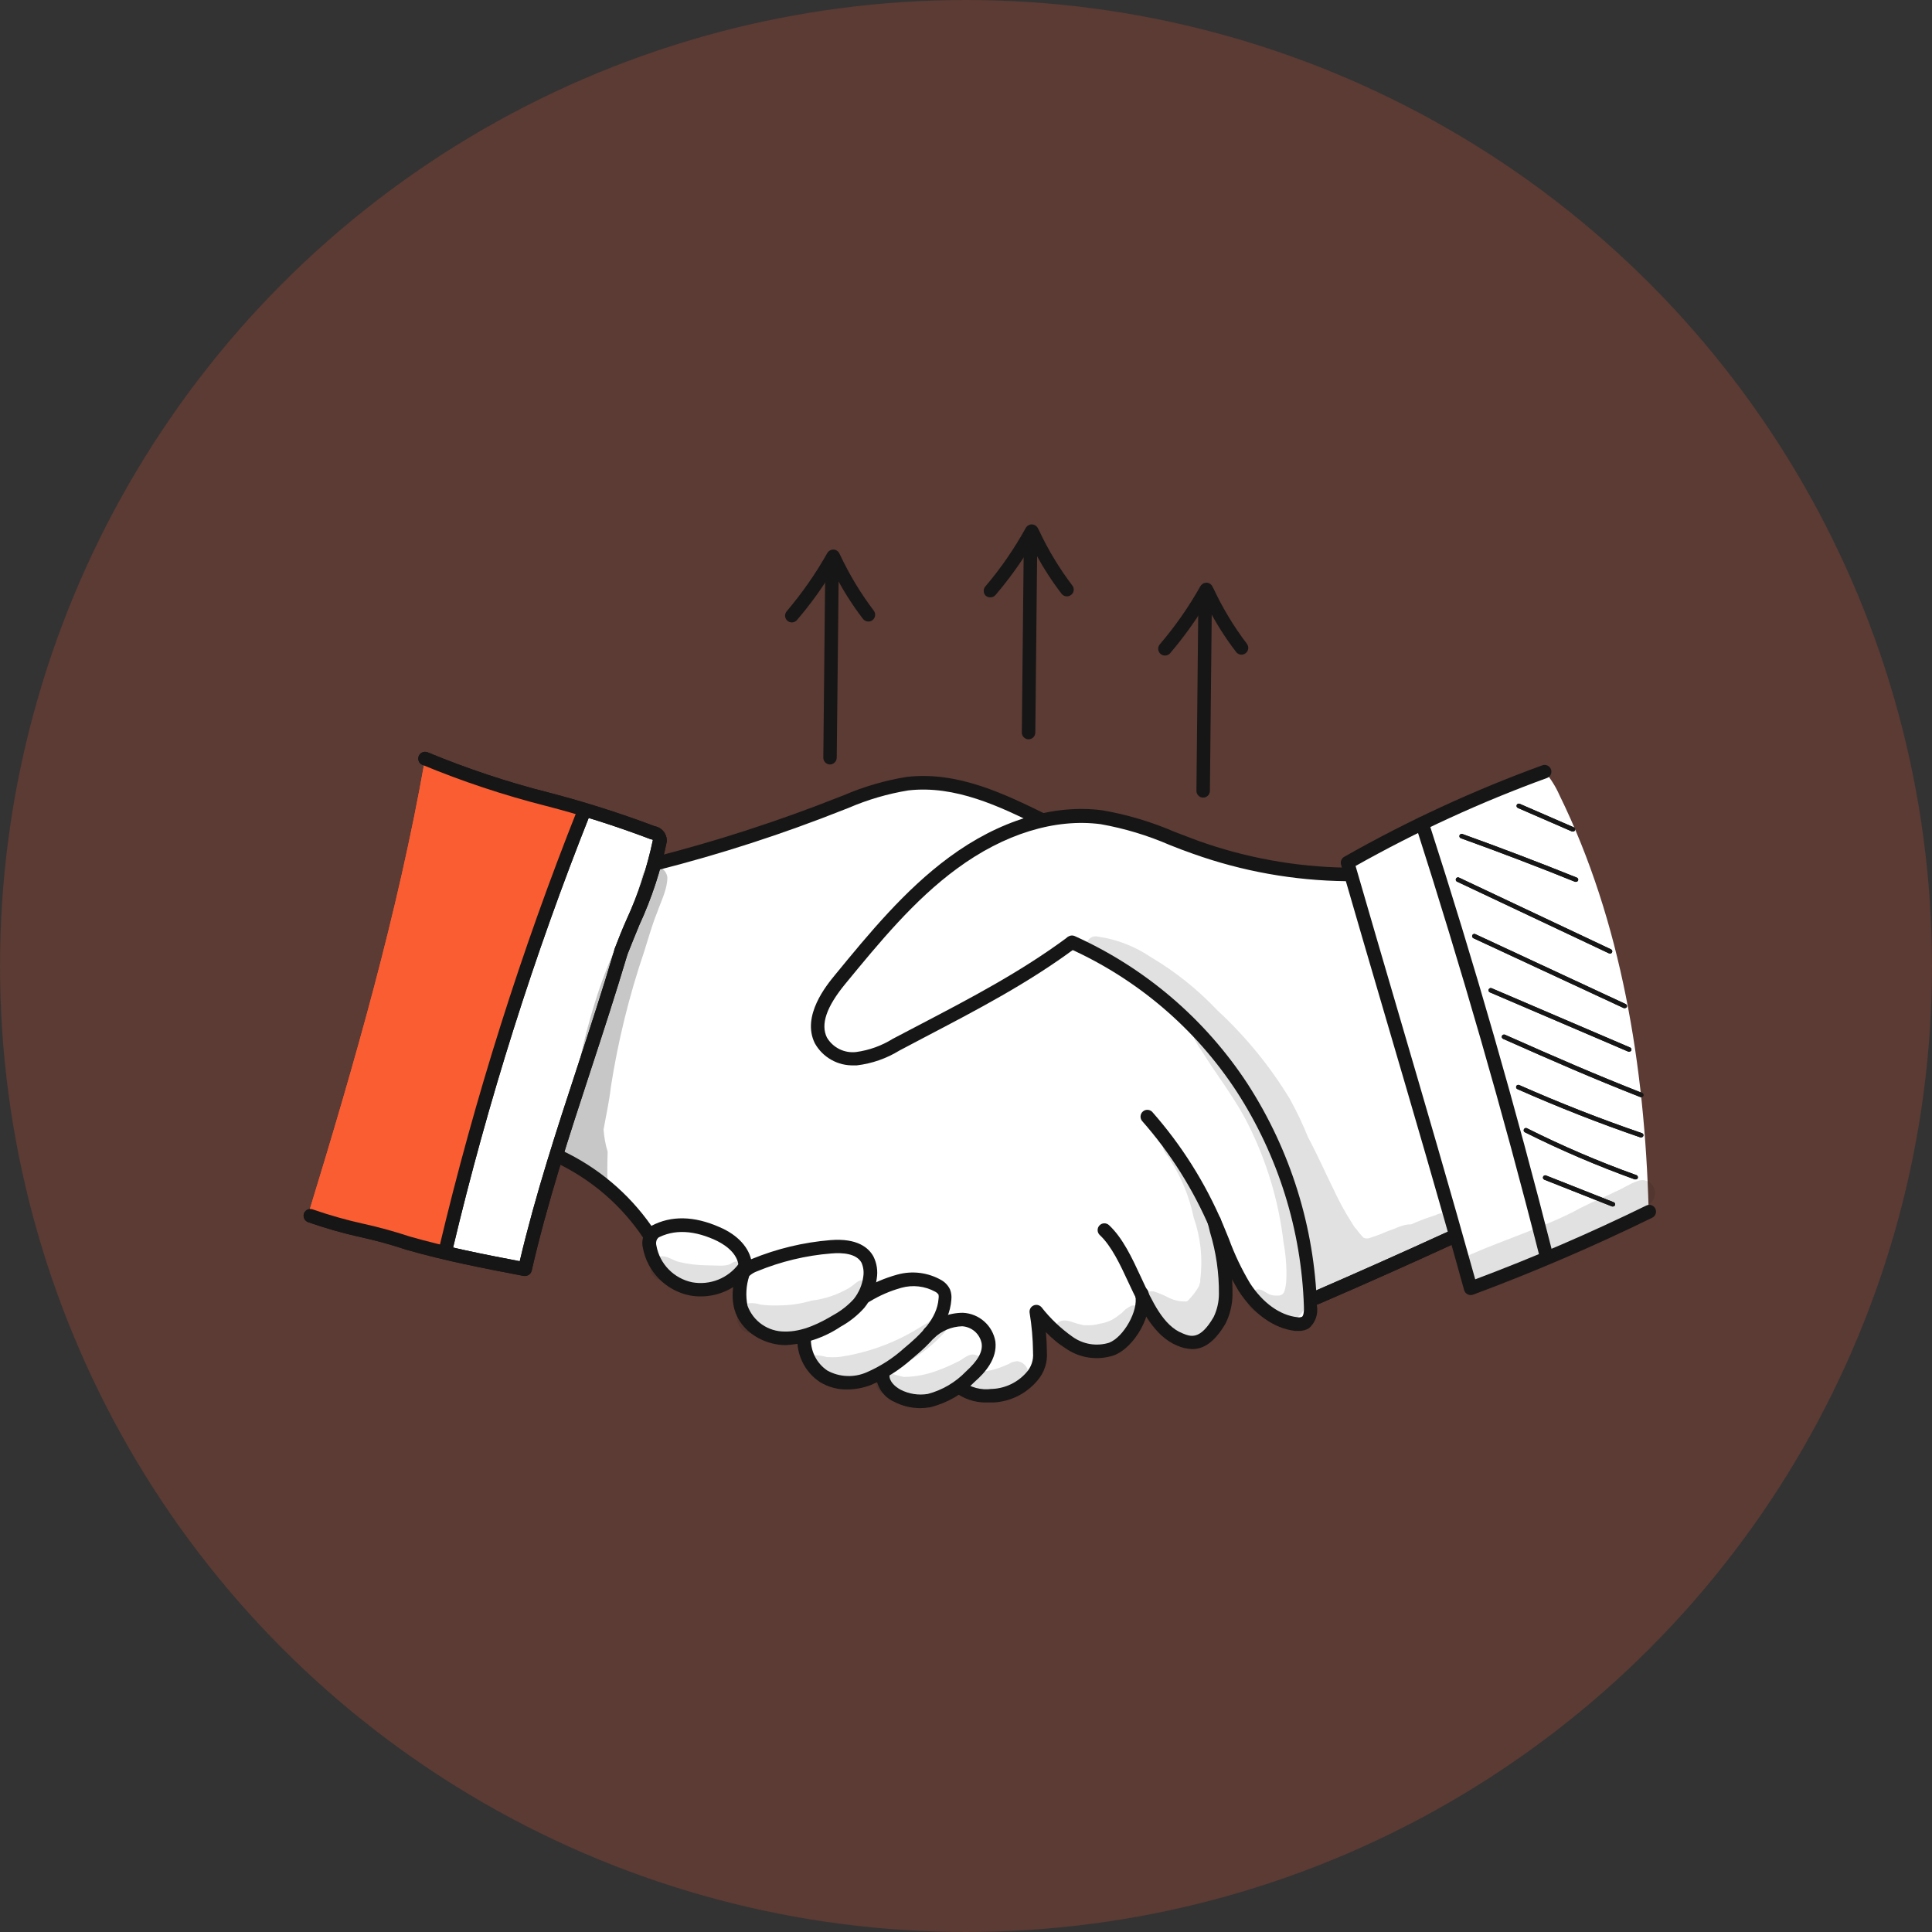 <svg width="70" height="70" viewBox="0 0 70 70" fill="none" xmlns="http://www.w3.org/2000/svg">
<rect x="0" y="0" width="70" height="70" fill="#333333" stroke="none"/>
<circle opacity="0.2" cx="35" cy="35" r="35" fill="#FA5D32"/>
<g clip-path="url(#clip0_18_13)">
<path d="M21.09 29.456C19.309 34.677 17.533 39.91 16.323 45.389C17.238 45.712 18.195 45.903 19.164 45.957C19.531 44.614 19.897 43.271 20.26 41.926C20.223 41.901 20.182 41.882 20.138 41.872C20.871 42.052 21.542 42.427 22.078 42.957C22.649 43.521 23.162 44.141 23.609 44.807C23.598 45.184 23.706 45.555 23.916 45.868C24.126 46.181 24.429 46.421 24.782 46.554C25.134 46.672 25.51 46.702 25.877 46.642C26.243 46.581 26.589 46.432 26.884 46.207C26.822 46.542 26.822 46.886 26.884 47.221C26.908 47.367 26.952 47.508 27.015 47.642C27.159 47.91 27.382 48.128 27.654 48.267C28.116 48.51 28.647 48.588 29.16 48.488C29.149 48.802 29.237 49.111 29.411 49.373C29.586 49.634 29.837 49.834 30.131 49.945C30.727 50.133 31.371 50.092 31.938 49.829C32.017 50.053 32.142 50.258 32.304 50.431C32.503 50.598 32.75 50.698 33.009 50.715C33.647 50.769 34.284 50.604 34.815 50.246C35.128 50.423 35.479 50.519 35.838 50.525C36.197 50.53 36.551 50.447 36.869 50.281C37.037 50.202 37.19 50.094 37.321 49.962C37.571 49.653 37.711 49.269 37.718 48.871C37.719 48.472 37.697 48.073 37.653 47.676C37.95 48.072 38.306 48.42 38.71 48.707C38.907 48.849 39.133 48.948 39.371 48.997C39.61 49.046 39.856 49.044 40.093 48.991C40.486 48.864 40.818 48.594 41.022 48.235C41.237 47.853 41.358 47.424 41.374 46.985C41.53 47.253 41.701 47.512 41.886 47.761C42.051 47.998 42.253 48.207 42.482 48.383C42.711 48.556 42.995 48.639 43.28 48.619C43.5 48.573 43.704 48.47 43.872 48.32C44.039 48.171 44.164 47.98 44.235 47.767C44.385 47.334 44.462 46.878 44.462 46.42C44.462 46.156 44.49 45.892 44.479 45.622C44.692 46.079 44.947 46.516 45.24 46.926C45.526 47.332 45.919 47.65 46.377 47.843C46.49 47.886 46.607 47.917 46.723 47.948C46.814 47.987 46.911 48.004 47.01 48.001C47.108 47.997 47.204 47.971 47.291 47.926C47.352 47.871 47.401 47.805 47.435 47.732C47.469 47.658 47.488 47.578 47.49 47.497C47.488 47.327 47.522 47.158 47.59 47.002C49.331 46.315 51.047 45.551 52.703 44.73C52.871 45.367 53.079 45.993 53.325 46.605C54.568 46.301 55.767 45.839 56.892 45.23C57.885 44.853 58.836 44.377 59.733 43.81C59.588 38.64 58.753 33.399 56.498 28.8C56.366 28.502 56.193 28.225 55.983 27.976C53.5 28.883 51.091 29.984 48.78 31.268C48.854 31.392 48.897 31.533 48.905 31.677C46.51 31.854 44.164 31.007 41.9 30.166C41.194 29.866 40.451 29.666 39.69 29.573C38.986 29.567 38.282 29.615 37.585 29.718C36.774 29.23 35.898 28.86 34.983 28.618C34.442 28.442 33.879 28.347 33.31 28.334C32.79 28.356 32.275 28.452 31.782 28.618C29.097 29.442 26.586 30.962 23.8 31.234L23.865 30.646C23.888 30.542 23.875 30.433 23.828 30.337C22.93 29.948 22.01 29.561 21.09 29.456Z" fill="white"/>
<path d="M58.438 43.713H58.409L55.952 42.742C55.933 42.733 55.917 42.717 55.909 42.698C55.901 42.678 55.901 42.656 55.909 42.636C55.916 42.617 55.931 42.601 55.951 42.592C55.97 42.583 55.992 42.581 56.012 42.588L58.469 43.56C58.479 43.563 58.488 43.569 58.496 43.577C58.504 43.584 58.51 43.593 58.514 43.603C58.518 43.612 58.52 43.623 58.52 43.634C58.521 43.644 58.519 43.655 58.514 43.665C58.508 43.68 58.497 43.692 58.484 43.701C58.47 43.709 58.454 43.714 58.438 43.713Z" fill="#161616"/>
<path d="M59.256 42.73C59.246 42.733 59.237 42.733 59.227 42.73C57.869 42.241 56.541 41.672 55.251 41.026C55.241 41.021 55.232 41.014 55.225 41.006C55.218 40.998 55.212 40.988 55.209 40.978C55.206 40.968 55.204 40.957 55.205 40.946C55.206 40.935 55.209 40.925 55.214 40.915C55.223 40.898 55.238 40.884 55.256 40.876C55.274 40.868 55.294 40.867 55.313 40.873C56.603 41.52 57.931 42.09 59.29 42.577C59.31 42.584 59.327 42.6 59.336 42.619C59.346 42.639 59.347 42.661 59.341 42.682C59.334 42.698 59.322 42.711 59.306 42.72C59.291 42.729 59.273 42.732 59.256 42.73Z" fill="#161616"/>
<path d="M59.463 41.211H59.438C57.932 40.696 56.432 40.105 54.978 39.461C54.968 39.456 54.959 39.45 54.952 39.443C54.945 39.435 54.939 39.426 54.935 39.416C54.931 39.406 54.929 39.395 54.93 39.385C54.93 39.374 54.932 39.364 54.937 39.354C54.941 39.344 54.947 39.336 54.955 39.328C54.962 39.321 54.971 39.315 54.981 39.312C54.991 39.308 55.002 39.306 55.012 39.306C55.023 39.306 55.033 39.309 55.043 39.313C56.495 39.955 57.992 40.543 59.492 41.057C59.502 41.06 59.511 41.066 59.519 41.072C59.527 41.079 59.534 41.088 59.538 41.098C59.543 41.107 59.545 41.118 59.545 41.128C59.546 41.139 59.544 41.15 59.54 41.159C59.534 41.175 59.523 41.188 59.509 41.197C59.496 41.206 59.48 41.211 59.463 41.211Z" fill="#161616"/>
<path d="M59.463 39.75H59.435C57.685 39.063 56.33 38.469 54.461 37.64C54.441 37.631 54.425 37.615 54.417 37.595C54.409 37.575 54.41 37.552 54.418 37.532C54.428 37.513 54.444 37.497 54.464 37.489C54.484 37.481 54.506 37.481 54.526 37.489C56.395 38.319 57.75 38.91 59.494 39.597C59.505 39.601 59.514 39.607 59.522 39.615C59.529 39.622 59.535 39.632 59.54 39.642C59.544 39.652 59.546 39.662 59.546 39.673C59.546 39.684 59.544 39.695 59.54 39.705C59.533 39.719 59.522 39.731 59.508 39.739C59.495 39.748 59.479 39.751 59.463 39.75Z" fill="#161616"/>
<path d="M59.029 38.103C59.018 38.106 59.008 38.106 58.997 38.103L53.981 35.955C53.961 35.947 53.945 35.93 53.937 35.91C53.929 35.89 53.93 35.867 53.938 35.847C53.947 35.828 53.963 35.812 53.983 35.804C54.004 35.796 54.026 35.796 54.046 35.805L59.06 37.952C59.07 37.956 59.079 37.962 59.087 37.97C59.095 37.978 59.101 37.987 59.105 37.997C59.109 38.007 59.111 38.018 59.111 38.029C59.111 38.039 59.109 38.05 59.105 38.06C59.097 38.074 59.086 38.085 59.073 38.092C59.059 38.1 59.044 38.103 59.029 38.103Z" fill="#161616"/>
<path d="M58.867 36.526H58.833L53.384 33.993C53.365 33.983 53.35 33.967 53.342 33.947C53.335 33.926 53.336 33.904 53.344 33.885C53.349 33.875 53.355 33.866 53.363 33.858C53.371 33.851 53.38 33.845 53.39 33.842C53.4 33.838 53.411 33.836 53.422 33.837C53.432 33.837 53.443 33.84 53.453 33.845L58.901 36.379C58.911 36.383 58.919 36.389 58.927 36.397C58.934 36.405 58.94 36.414 58.944 36.424C58.947 36.434 58.949 36.445 58.949 36.456C58.948 36.466 58.945 36.477 58.941 36.487C58.933 36.499 58.922 36.509 58.909 36.516C58.896 36.523 58.881 36.527 58.867 36.526Z" fill="#161616"/>
<path d="M58.335 34.544C58.324 34.546 58.313 34.546 58.301 34.544L52.805 31.95C52.793 31.947 52.783 31.941 52.774 31.934C52.765 31.926 52.757 31.916 52.752 31.905C52.747 31.895 52.745 31.883 52.745 31.871C52.745 31.859 52.747 31.847 52.752 31.836C52.757 31.826 52.765 31.816 52.774 31.808C52.783 31.8 52.793 31.795 52.805 31.792C52.816 31.788 52.828 31.788 52.84 31.79C52.852 31.791 52.863 31.796 52.873 31.802L58.37 34.396C58.386 34.404 58.399 34.417 58.407 34.434C58.415 34.451 58.417 34.469 58.414 34.487C58.41 34.505 58.4 34.522 58.386 34.533C58.371 34.545 58.354 34.552 58.335 34.552V34.544Z" fill="#161616"/>
<path d="M57.1 31.95H57.069C55.705 31.399 54.31 30.868 52.93 30.371C52.919 30.367 52.91 30.362 52.902 30.355C52.894 30.347 52.888 30.338 52.883 30.329C52.879 30.319 52.876 30.308 52.876 30.297C52.876 30.287 52.877 30.276 52.882 30.266C52.889 30.245 52.904 30.229 52.924 30.22C52.944 30.211 52.966 30.21 52.987 30.218C54.367 30.715 55.762 31.246 57.131 31.797C57.141 31.801 57.15 31.807 57.158 31.814C57.166 31.822 57.172 31.831 57.176 31.841C57.181 31.851 57.183 31.862 57.183 31.873C57.183 31.884 57.181 31.895 57.176 31.905C57.169 31.919 57.158 31.93 57.145 31.938C57.131 31.946 57.115 31.95 57.1 31.95Z" fill="#161616"/>
<path d="M56.992 30.127H56.958L54.995 29.274C54.975 29.265 54.959 29.249 54.952 29.228C54.944 29.208 54.945 29.185 54.954 29.165C54.963 29.145 54.979 29.13 55 29.122C55.02 29.114 55.043 29.115 55.063 29.124L57.023 29.976C57.043 29.985 57.059 30.001 57.067 30.021C57.075 30.041 57.074 30.064 57.066 30.084C57.059 30.097 57.048 30.108 57.035 30.116C57.022 30.123 57.007 30.127 56.992 30.127Z" fill="#161616"/>
<path d="M15.397 27.522C17.337 28.203 19.297 28.826 21.166 29.411C20.86 30.768 20.073 31.945 19.544 33.223C19.274 33.908 19.043 34.608 18.851 35.319C17.889 38.643 16.967 41.975 16.085 45.315C14.483 44.743 12.835 44.312 11.159 44.028C12.866 38.455 14.409 33.101 15.397 27.522Z" fill="#FA5D32"/>
<g opacity="0.13">
<path d="M52.018 44.026C51.715 44.12 51.419 44.232 51.129 44.361C51.063 44.358 50.997 44.364 50.933 44.378C50.786 44.41 50.645 44.46 50.51 44.525C50.356 44.579 50.211 44.63 50.064 44.699C50.004 44.721 49.825 44.792 49.757 44.809L49.706 44.829L49.572 44.869C49.546 44.872 49.519 44.872 49.493 44.869C49.463 44.865 49.433 44.857 49.405 44.846C49.342 44.784 49.285 44.716 49.228 44.648C49.172 44.579 49.228 44.648 49.266 44.696C49.218 44.628 49.167 44.562 49.112 44.5L49.069 44.449C49.021 44.375 48.976 44.298 48.927 44.221C48.734 43.914 48.559 43.597 48.402 43.27C48.061 42.58 47.749 41.872 47.388 41.193C47.198 40.722 46.98 40.263 46.734 39.819C46.015 38.632 45.132 37.553 44.113 36.612C43.403 35.858 42.591 35.208 41.701 34.68C41.127 34.291 40.472 34.036 39.786 33.936C39.74 33.924 39.691 33.922 39.644 33.929C39.596 33.937 39.551 33.955 39.511 33.982C39.471 34.008 39.437 34.043 39.411 34.083C39.385 34.124 39.368 34.169 39.36 34.217C39.353 34.265 39.356 34.313 39.369 34.36C39.382 34.406 39.404 34.449 39.434 34.486C39.465 34.524 39.503 34.554 39.546 34.576C39.589 34.597 39.636 34.61 39.684 34.612C40.21 34.681 40.712 34.876 41.147 35.18C41.12 35.247 41.112 35.321 41.126 35.392C41.141 35.463 41.175 35.529 41.227 35.581C41.709 36.021 42.266 36.359 42.769 36.773C42.746 36.757 43.028 37.006 43.081 37.058C43.136 37.109 43.198 37.177 43.255 37.239C43.231 37.262 43.212 37.29 43.199 37.321C43.186 37.352 43.18 37.385 43.181 37.418C43.275 37.662 43.401 37.893 43.556 38.103C44.107 38.986 44.76 39.807 45.229 40.748C45.902 42.09 46.335 43.539 46.507 45.031C46.615 45.574 46.675 46.562 46.507 46.846C46.494 46.864 46.478 46.88 46.462 46.895L46.428 46.914L46.362 46.94H46.331C46.287 46.943 46.242 46.943 46.198 46.94H46.147C45.959 46.889 46.061 46.94 45.78 46.775C45.346 46.517 44.971 47.19 45.397 47.463C46.468 48.272 47.217 47.985 47.43 46.895C47.515 46.232 47.489 45.56 47.354 44.906C47.388 45.005 47.419 45.105 47.45 45.19C47.51 45.582 47.564 45.951 47.612 46.281C47.604 46.29 47.596 46.299 47.59 46.309C47.538 46.404 47.523 46.515 47.549 46.62C47.575 46.725 47.639 46.817 47.729 46.877C47.767 46.94 47.825 46.988 47.893 47.014C47.961 47.041 48.036 47.045 48.106 47.025C48.157 47.01 48.204 46.983 48.242 46.946C48.28 46.908 48.309 46.863 48.325 46.812C49.509 46.35 50.649 45.786 51.734 45.125C51.875 45.016 52.027 44.924 52.188 44.849C52.309 44.807 52.416 44.731 52.495 44.63C52.549 44.59 52.596 44.541 52.634 44.486C52.836 44.06 52.345 43.838 52.018 44.026Z" fill="#161616"/>
</g>
<g opacity="0.13">
<path d="M59.506 42.756C59.445 42.758 59.385 42.771 59.33 42.795C59.046 42.881 58.813 43.063 58.546 43.168C58.071 43.406 57.887 43.452 57.253 43.773C56.165 44.383 54.342 44.98 53.367 45.417C52.725 45.622 52.984 46.619 53.637 46.451C54.663 46.105 55.626 45.599 56.617 45.159C57.137 44.906 58.128 44.534 58.952 44.108C59.335 43.895 59.804 43.648 59.861 43.523C59.915 43.454 59.949 43.372 59.959 43.285C59.969 43.198 59.955 43.11 59.918 43.031C59.881 42.951 59.824 42.883 59.751 42.835C59.678 42.786 59.593 42.759 59.506 42.756Z" fill="#161616"/>
</g>
<g opacity="0.13">
<path d="M23.288 31.697C22.874 33.274 22.152 34.439 21.601 36.177C21.278 37.193 21.023 38.229 20.84 39.279C20.723 39.745 20.632 40.216 20.539 40.699C20.431 41.112 20.394 41.541 20.428 41.966C20.45 42.058 20.492 42.145 20.55 42.22C20.608 42.295 20.681 42.358 20.765 42.403C20.848 42.447 20.94 42.474 21.035 42.481C21.13 42.489 21.225 42.475 21.314 42.443C21.539 42.69 21.777 42.923 22.016 43.156V43.122C21.999 42.659 22.002 42.193 22.016 41.73C21.936 41.468 21.887 41.197 21.868 40.924C21.959 40.41 22.075 39.901 22.132 39.381C22.392 37.717 22.795 36.079 23.337 34.484C23.49 34.007 23.621 33.518 23.808 33.064C23.95 32.649 24.18 32.226 24.18 31.783C24.166 31.68 24.118 31.585 24.043 31.513C23.968 31.441 23.871 31.396 23.768 31.387C23.665 31.377 23.561 31.402 23.474 31.459C23.387 31.515 23.322 31.599 23.288 31.697Z" fill="#161616"/>
</g>
<g opacity="0.13">
<path d="M23.757 44.486C23.747 44.535 23.719 44.58 23.679 44.612C23.639 44.643 23.589 44.66 23.538 44.659C23.577 44.684 23.62 44.7 23.665 44.707C23.71 44.714 23.756 44.711 23.8 44.699C23.872 44.675 23.934 44.629 23.977 44.566C24.02 44.503 24.04 44.428 24.035 44.352L23.757 44.486Z" fill="#161616"/>
</g>
<g opacity="0.13">
<path d="M20.428 41.955L20.402 41.767C20.402 41.831 20.411 41.894 20.428 41.955Z" fill="#161616"/>
</g>
<g opacity="0.13">
<path d="M26.51 45.767C26.333 45.892 26.098 45.852 25.637 45.846C25.29 45.844 24.944 45.803 24.606 45.724C24.382 45.67 24.172 45.491 23.939 45.52C23.841 45.535 23.751 45.584 23.684 45.657C23.617 45.731 23.577 45.825 23.57 45.924C23.564 46.023 23.592 46.122 23.649 46.203C23.706 46.285 23.789 46.344 23.885 46.372C24.189 46.501 24.504 46.604 24.825 46.681C25.091 46.769 25.375 46.789 25.652 46.741C25.995 46.655 26.323 46.516 26.623 46.329C26.748 46.247 26.907 46.179 26.964 46.02C26.969 45.965 26.958 45.91 26.933 45.861C26.907 45.812 26.867 45.772 26.819 45.745C26.771 45.718 26.716 45.706 26.661 45.71C26.606 45.714 26.553 45.733 26.51 45.767Z" fill="#161616"/>
</g>
<g opacity="0.13">
<path d="M31.168 46.392C31.015 46.446 30.983 46.531 30.745 46.676C30.335 46.913 29.882 47.065 29.413 47.122C29.015 47.24 28.603 47.3 28.188 47.298C27.98 47.305 27.771 47.296 27.563 47.27C27.431 47.225 27.291 47.207 27.151 47.218C26.603 47.275 26.552 48.127 27.083 48.272C28.436 48.684 29.552 48.272 30.509 47.661C30.806 47.488 31.082 47.281 31.333 47.045C31.469 46.886 31.503 46.914 31.532 46.699C31.532 46.653 31.523 46.608 31.504 46.566C31.485 46.525 31.458 46.488 31.423 46.459C31.388 46.429 31.347 46.408 31.303 46.397C31.259 46.385 31.213 46.383 31.168 46.392Z" fill="#161616"/>
</g>
<g opacity="0.13">
<path d="M36.849 49.318C36.565 49.36 36.636 49.397 36.486 49.445C36.303 49.531 36.113 49.597 35.918 49.644C35.799 49.67 35.68 49.69 35.56 49.704C35.589 49.663 35.61 49.617 35.621 49.568C35.632 49.52 35.632 49.469 35.622 49.42C35.613 49.327 35.57 49.24 35.502 49.177C35.433 49.114 35.343 49.078 35.25 49.076C35.029 49.076 34.861 49.283 34.656 49.36C34.365 49.508 34.062 49.632 33.75 49.732C33.422 49.833 33.082 49.886 32.739 49.889C32.547 49.845 32.357 49.791 32.171 49.727C32.527 49.569 32.867 49.379 33.188 49.158C33.557 48.917 33.895 48.631 34.193 48.306C34.231 48.272 34.26 48.229 34.279 48.181C34.297 48.133 34.305 48.082 34.3 48.031C34.296 47.98 34.28 47.931 34.254 47.887C34.227 47.843 34.191 47.806 34.148 47.778C34.089 47.743 34.02 47.729 33.953 47.738C33.885 47.748 33.823 47.78 33.776 47.829C33.796 47.829 33.847 47.772 33.816 47.792C33.665 47.892 33.512 47.991 33.358 48.076C32.502 48.616 31.547 48.979 30.549 49.144C30.371 49.174 30.189 49.183 30.009 49.17H29.958C29.826 49.132 29.689 49.109 29.552 49.102C29.481 49.115 29.416 49.152 29.369 49.206C29.321 49.26 29.292 49.328 29.287 49.401C29.282 49.472 29.301 49.544 29.342 49.604C29.382 49.664 29.441 49.709 29.509 49.732C29.791 49.848 30.085 49.927 30.387 49.968C30.708 49.989 31.03 49.973 31.347 49.92C31.518 49.905 31.686 49.873 31.85 49.823C31.81 49.868 31.78 49.922 31.762 49.98C31.744 50.038 31.739 50.099 31.747 50.159C31.755 50.219 31.775 50.276 31.807 50.328C31.839 50.379 31.882 50.423 31.932 50.457C32.327 50.654 32.764 50.753 33.205 50.745C33.646 50.737 34.079 50.623 34.466 50.411C34.615 50.348 34.76 50.274 34.898 50.19C34.894 50.321 34.942 50.448 35.031 50.543C35.121 50.639 35.244 50.696 35.375 50.701C35.889 50.633 36.443 50.601 36.878 50.275C37.005 50.17 37.176 50.082 37.233 49.914C37.254 49.849 37.261 49.781 37.253 49.713C37.244 49.646 37.221 49.581 37.184 49.524C37.147 49.467 37.098 49.418 37.04 49.383C36.982 49.347 36.917 49.325 36.849 49.318Z" fill="#161616"/>
</g>
<g opacity="0.13">
<path d="M40.991 47.309C40.673 47.477 40.749 47.511 40.545 47.644C40.346 47.815 40.103 47.925 39.843 47.96C39.696 48.003 39.542 48.023 39.389 48.017H39.278C39.236 48.01 39.194 48 39.153 47.988C38.889 47.946 38.613 47.741 38.355 47.903C38.283 47.954 38.227 48.024 38.192 48.105C38.157 48.185 38.144 48.274 38.155 48.361C38.166 48.448 38.201 48.531 38.255 48.6C38.309 48.67 38.381 48.723 38.463 48.755C38.803 48.88 39.163 48.944 39.525 48.943C39.964 48.904 40.385 48.749 40.744 48.494C40.916 48.362 41.082 48.222 41.241 48.073C41.306 48.031 41.36 47.973 41.399 47.905C41.438 47.838 41.461 47.762 41.465 47.684C41.466 47.626 41.453 47.568 41.427 47.516C41.402 47.463 41.365 47.417 41.319 47.381C41.274 47.345 41.22 47.319 41.163 47.307C41.106 47.295 41.047 47.295 40.991 47.309Z" fill="#161616"/>
</g>
<g opacity="0.13">
<path d="M44.559 45.986C44.558 45.888 44.527 45.794 44.468 45.716C44.41 45.638 44.328 45.581 44.235 45.554H44.206C44.223 45.18 44.196 44.805 44.124 44.437C43.958 43.886 43.733 43.353 43.454 42.849C43.236 42.299 42.935 41.784 42.562 41.324C42.522 41.293 42.475 41.275 42.425 41.27C42.375 41.265 42.325 41.275 42.28 41.297C42.236 41.32 42.198 41.355 42.173 41.398C42.147 41.441 42.134 41.49 42.136 41.54C42.136 41.73 42.315 41.864 42.397 42.026C42.807 42.662 43.096 43.369 43.249 44.111C43.502 44.831 43.584 45.6 43.488 46.358V46.383C43.488 46.426 43.488 46.468 43.465 46.508C43.46 46.539 43.452 46.569 43.442 46.599C43.397 46.676 43.349 46.75 43.3 46.821C43.252 46.892 43.113 47.054 43.042 47.125L42.996 47.153C42.783 47.164 42.571 47.123 42.377 47.034C42.272 46.991 42.252 46.98 42.377 47.034C42.194 46.938 42.005 46.857 41.809 46.792C41.369 46.71 41.153 47.377 41.542 47.605C41.678 47.678 41.826 47.749 41.962 47.809C41.974 47.886 42.002 47.959 42.045 48.024C42.087 48.089 42.144 48.143 42.209 48.184L42.312 48.232C42.316 48.331 42.351 48.426 42.412 48.504C42.473 48.581 42.557 48.637 42.653 48.664C42.834 48.731 43.029 48.752 43.221 48.724C43.296 48.704 43.37 48.676 43.439 48.642C43.648 48.57 43.822 48.42 43.922 48.224C43.967 48.128 43.975 48.019 43.945 47.917C44.017 47.839 44.06 47.739 44.07 47.633C44.264 47.363 44.402 47.057 44.476 46.733C44.518 46.508 44.542 46.28 44.547 46.051V46.025L44.559 45.986Z" fill="#161616"/>
</g>
<path d="M19.022 46.23H18.976C17.579 45.963 16.136 45.687 14.716 45.278C14.175 45.098 13.625 44.946 13.068 44.824C12.422 44.681 11.786 44.5 11.162 44.281C11.101 44.258 11.05 44.212 11.023 44.152C10.995 44.093 10.992 44.025 11.014 43.963C11.038 43.903 11.084 43.854 11.143 43.827C11.201 43.8 11.268 43.797 11.329 43.818C11.933 44.029 12.549 44.203 13.173 44.341C13.741 44.466 14.303 44.621 14.855 44.804C16.17 45.179 17.522 45.446 18.831 45.696C19.4 43.276 20.178 40.912 20.928 38.623C21.374 37.259 21.837 35.85 22.257 34.427C22.257 34.427 22.257 34.427 22.257 34.407C22.399 34.038 22.541 33.677 22.698 33.325C23.124 32.401 23.445 31.432 23.655 30.436L23.632 30.416C23.605 30.416 23.579 30.411 23.555 30.399C22.318 29.93 21.056 29.528 19.774 29.198C18.245 28.809 16.746 28.311 15.289 27.706C15.233 27.678 15.19 27.629 15.169 27.569C15.147 27.51 15.15 27.444 15.175 27.387C15.201 27.329 15.247 27.283 15.305 27.258C15.364 27.234 15.429 27.233 15.488 27.255C16.927 27.853 18.408 28.345 19.919 28.726C21.205 29.061 22.472 29.464 23.714 29.933C23.837 29.954 23.948 30.016 24.029 30.109C24.11 30.202 24.157 30.321 24.16 30.445C24.16 30.459 24.16 30.473 24.16 30.487C23.945 31.532 23.61 32.549 23.163 33.518C23.018 33.862 22.879 34.217 22.734 34.578C22.311 35.998 21.848 37.418 21.402 38.779C20.596 41.239 19.834 43.56 19.263 46.039C19.251 46.094 19.22 46.143 19.176 46.177C19.132 46.212 19.078 46.23 19.022 46.23Z" fill="#161616"/>
<path d="M16.156 45.471C16.137 45.474 16.118 45.474 16.099 45.471C16.038 45.456 15.985 45.419 15.951 45.366C15.917 45.313 15.905 45.249 15.917 45.187C17.204 39.77 18.884 34.454 20.942 29.28C20.967 29.22 21.014 29.173 21.073 29.148C21.133 29.122 21.2 29.122 21.26 29.147C21.321 29.171 21.369 29.219 21.395 29.279C21.42 29.339 21.421 29.407 21.396 29.468C19.348 34.611 17.677 39.897 16.397 45.284C16.384 45.338 16.353 45.386 16.309 45.42C16.265 45.454 16.211 45.472 16.156 45.471Z" fill="#161616"/>
<path d="M53.285 46.923C53.246 46.923 53.208 46.913 53.174 46.895C53.144 46.88 53.117 46.859 53.095 46.833C53.074 46.807 53.058 46.776 53.049 46.744C52.149 43.489 51.194 40.239 50.186 36.802C49.666 35.024 49.126 33.189 48.589 31.328C48.574 31.275 48.576 31.218 48.597 31.166C48.618 31.115 48.655 31.072 48.703 31.044C50.999 29.741 53.4 28.632 55.881 27.729C55.911 27.718 55.944 27.713 55.976 27.715C56.008 27.716 56.039 27.724 56.068 27.737C56.097 27.751 56.124 27.77 56.145 27.794C56.167 27.817 56.184 27.845 56.195 27.875C56.206 27.906 56.211 27.938 56.21 27.97C56.208 28.002 56.2 28.034 56.187 28.063C56.173 28.092 56.154 28.118 56.13 28.14C56.107 28.161 56.079 28.178 56.049 28.189C53.654 29.06 51.335 30.126 49.115 31.376C49.635 33.172 50.154 34.944 50.657 36.66C51.64 40.012 52.569 43.193 53.45 46.352C55.549 45.565 57.631 44.667 59.648 43.679C59.706 43.65 59.773 43.646 59.835 43.667C59.897 43.688 59.947 43.733 59.976 43.791C60.005 43.85 60.009 43.917 59.988 43.978C59.967 44.04 59.922 44.091 59.864 44.119C57.753 45.153 55.569 46.091 53.37 46.909C53.343 46.918 53.314 46.922 53.285 46.923Z" fill="#161616"/>
<path d="M56.012 45.679C55.957 45.679 55.904 45.661 55.861 45.628C55.817 45.594 55.787 45.547 55.773 45.494C54.45 40.273 52.933 35.032 51.294 29.916C51.274 29.855 51.279 29.787 51.309 29.73C51.338 29.672 51.389 29.628 51.451 29.608C51.513 29.588 51.58 29.594 51.638 29.623C51.696 29.653 51.739 29.704 51.76 29.766C53.416 34.893 54.924 40.142 56.248 45.372C56.264 45.435 56.255 45.502 56.222 45.559C56.189 45.615 56.135 45.656 56.072 45.673L56.012 45.679Z" fill="#161616"/>
<path d="M30.941 38.6C30.653 38.61 30.368 38.54 30.118 38.398C29.867 38.256 29.66 38.048 29.521 37.796C29.035 36.805 29.952 35.691 30.253 35.325C31.495 33.811 32.782 32.246 34.384 31.064C36.19 29.729 38.167 29.124 39.948 29.36C40.847 29.516 41.724 29.779 42.562 30.141C42.846 30.246 43.11 30.354 43.383 30.453C45.115 31.076 46.939 31.409 48.78 31.436C48.84 31.443 48.896 31.471 48.937 31.517C48.978 31.562 49 31.621 49 31.682C49 31.743 48.978 31.802 48.937 31.847C48.896 31.892 48.84 31.921 48.78 31.927C46.882 31.906 45.002 31.57 43.215 30.93C42.931 30.831 42.647 30.723 42.38 30.615C41.58 30.268 40.742 30.015 39.883 29.862C38.227 29.644 36.378 30.215 34.671 31.473C33.12 32.609 31.853 34.157 30.628 35.646C29.944 36.478 29.725 37.114 29.961 37.592C30.067 37.772 30.224 37.917 30.412 38.011C30.599 38.104 30.809 38.141 31.018 38.117C31.491 38.053 31.945 37.889 32.35 37.637L33.287 37.146C35.19 36.151 36.98 35.214 38.684 33.953C38.737 33.928 38.796 33.922 38.852 33.937C38.908 33.951 38.958 33.984 38.991 34.032C39.025 34.079 39.041 34.136 39.037 34.194C39.033 34.252 39.009 34.306 38.968 34.348C37.25 35.623 35.429 36.572 33.514 37.575L32.588 38.063C32.12 38.351 31.595 38.534 31.049 38.6H30.941Z" fill="#161616"/>
<path d="M47.692 47.267C47.643 47.266 47.596 47.252 47.556 47.225C47.516 47.198 47.484 47.16 47.465 47.116C47.44 47.056 47.439 46.989 47.463 46.929C47.487 46.87 47.533 46.821 47.592 46.795C49.223 46.088 50.867 45.355 52.481 44.616C52.54 44.589 52.608 44.587 52.669 44.609C52.73 44.632 52.779 44.678 52.806 44.737C52.833 44.796 52.836 44.864 52.813 44.925C52.791 44.986 52.745 45.035 52.685 45.062C51.069 45.804 49.422 46.539 47.788 47.244C47.758 47.258 47.725 47.266 47.692 47.267Z" fill="#161616"/>
<path d="M47.058 48.221C47.01 48.221 46.965 48.221 46.925 48.221C46.166 48.136 45.419 47.608 44.88 46.775C44.554 46.235 44.282 45.664 44.067 45.071L43.846 44.531C43.238 43.099 42.403 41.775 41.374 40.608C41.336 40.559 41.319 40.496 41.325 40.434C41.331 40.372 41.36 40.314 41.407 40.273C41.454 40.231 41.514 40.209 41.577 40.211C41.639 40.213 41.699 40.238 41.744 40.282C42.808 41.488 43.671 42.858 44.3 44.338C44.377 44.52 44.451 44.704 44.525 44.886C44.73 45.447 44.987 45.987 45.294 46.5C45.755 47.207 46.371 47.653 46.999 47.724C47.056 47.737 47.117 47.733 47.172 47.71C47.203 47.69 47.252 47.616 47.243 47.343C47.154 44.57 46.311 41.873 44.803 39.543C43.318 37.274 41.215 35.477 38.741 34.365C38.712 34.352 38.685 34.333 38.663 34.31C38.641 34.286 38.623 34.259 38.611 34.229C38.588 34.168 38.59 34.1 38.616 34.041C38.642 33.981 38.691 33.935 38.752 33.911C38.813 33.888 38.88 33.889 38.94 33.916C41.497 35.069 43.671 36.929 45.206 39.276C46.759 41.683 47.627 44.467 47.717 47.329C47.739 47.474 47.725 47.622 47.675 47.76C47.626 47.898 47.542 48.021 47.433 48.119C47.322 48.19 47.191 48.226 47.058 48.221Z" fill="#161616"/>
<path d="M35.747 50.815C35.32 50.823 34.903 50.682 34.568 50.417C34.535 50.373 34.517 50.321 34.517 50.266C34.517 50.211 34.536 50.158 34.569 50.115C34.602 50.072 34.649 50.041 34.702 50.028C34.755 50.014 34.811 50.018 34.861 50.039C35.012 50.155 35.184 50.24 35.368 50.289C35.552 50.337 35.743 50.349 35.932 50.323H35.966C36.198 50.31 36.425 50.251 36.634 50.15C36.843 50.048 37.031 49.906 37.184 49.732C37.273 49.636 37.34 49.522 37.382 49.399C37.424 49.275 37.44 49.144 37.429 49.014C37.427 49.002 37.427 48.991 37.429 48.98C37.423 48.504 37.382 48.029 37.304 47.559C37.297 47.507 37.306 47.453 37.332 47.407C37.357 47.36 37.397 47.323 37.445 47.301C37.493 47.279 37.547 47.272 37.599 47.283C37.65 47.294 37.697 47.321 37.733 47.36C38.056 47.774 38.439 48.138 38.869 48.44C39.057 48.573 39.274 48.661 39.502 48.698C39.73 48.734 39.963 48.718 40.184 48.65C40.712 48.448 41.255 47.48 41.133 46.946C41.123 46.913 41.119 46.879 41.123 46.845C41.126 46.811 41.137 46.778 41.154 46.748C41.171 46.719 41.194 46.693 41.221 46.673C41.248 46.652 41.28 46.638 41.313 46.63C41.346 46.623 41.381 46.622 41.414 46.628C41.448 46.634 41.48 46.648 41.508 46.667C41.536 46.686 41.56 46.711 41.578 46.74C41.596 46.769 41.608 46.801 41.613 46.835C41.786 47.605 41.119 48.823 40.357 49.107C40.066 49.204 39.756 49.231 39.452 49.187C39.148 49.143 38.859 49.028 38.608 48.852C38.347 48.685 38.108 48.488 37.895 48.264C37.914 48.488 37.929 48.724 37.929 48.957C37.947 49.152 37.925 49.349 37.863 49.535C37.801 49.722 37.702 49.893 37.571 50.039C37.374 50.268 37.134 50.455 36.863 50.588C36.593 50.721 36.298 50.798 35.997 50.815H35.966H35.747Z" fill="#161616"/>
<path d="M43.201 48.88C43.012 48.874 42.825 48.832 42.653 48.755C41.8 48.403 41.335 47.423 40.894 46.483C40.59 45.826 40.275 45.148 39.846 44.747C39.799 44.703 39.771 44.641 39.769 44.576C39.767 44.511 39.79 44.448 39.835 44.401C39.879 44.353 39.941 44.325 40.006 44.323C40.071 44.321 40.134 44.345 40.181 44.389C40.681 44.855 41.016 45.577 41.34 46.275C41.758 47.178 42.153 48.031 42.837 48.306C43.138 48.431 43.479 48.57 43.974 47.715C44.097 47.457 44.162 47.175 44.164 46.889C44.171 46.128 44.062 45.37 43.84 44.642C43.812 44.528 43.783 44.417 43.758 44.304C43.742 44.241 43.752 44.174 43.786 44.118C43.82 44.062 43.875 44.023 43.938 44.007C44.001 43.992 44.068 44.002 44.124 44.036C44.179 44.07 44.219 44.124 44.235 44.187C44.26 44.301 44.289 44.412 44.317 44.523C44.553 45.3 44.667 46.108 44.655 46.92C44.65 47.28 44.563 47.635 44.402 47.957C43.985 48.667 43.579 48.88 43.201 48.88Z" fill="#161616"/>
<path d="M28.475 48.735H28.416C27.691 48.718 26.839 48.267 26.609 47.437C26.541 47.175 26.527 46.901 26.566 46.633C26.099 46.926 25.539 47.034 24.995 46.937C24.571 46.852 24.181 46.641 23.877 46.333C23.573 46.024 23.369 45.631 23.291 45.204C23.265 45.093 23.265 44.977 23.293 44.865C23.32 44.754 23.375 44.651 23.45 44.565C23.495 44.519 23.557 44.492 23.622 44.491C23.687 44.489 23.75 44.514 23.797 44.559C23.843 44.605 23.87 44.667 23.871 44.732C23.872 44.797 23.848 44.859 23.802 44.906C23.769 44.977 23.762 45.058 23.783 45.133C23.842 45.459 23.997 45.759 24.229 45.995C24.46 46.231 24.757 46.393 25.081 46.46C25.396 46.516 25.72 46.484 26.018 46.366C26.316 46.248 26.574 46.049 26.765 45.792C26.797 45.749 26.841 45.717 26.892 45.701C26.944 45.685 26.999 45.686 27.049 45.704C27.113 45.671 27.178 45.64 27.245 45.613C28.151 45.242 29.11 45.012 30.086 44.932C31.072 44.852 31.478 45.216 31.648 45.528C31.769 45.773 31.811 46.049 31.767 46.318C31.721 46.712 31.562 47.085 31.31 47.392C31.066 47.663 30.778 47.892 30.458 48.068C29.869 48.463 29.184 48.694 28.475 48.735ZM27.146 46.233C27.032 46.579 27.011 46.949 27.083 47.306C27.183 47.582 27.366 47.821 27.606 47.988C27.847 48.156 28.134 48.245 28.427 48.244C29.086 48.261 29.725 47.928 30.208 47.639C30.478 47.49 30.722 47.298 30.93 47.071C31.12 46.835 31.241 46.55 31.279 46.25C31.305 46.08 31.283 45.907 31.214 45.75C31.032 45.415 30.52 45.38 30.123 45.415C29.199 45.488 28.292 45.706 27.436 46.059C27.328 46.097 27.23 46.156 27.146 46.233Z" fill="#161616"/>
<path d="M30.697 50.343C30.351 50.348 30.01 50.257 29.714 50.079C29.438 49.897 29.216 49.645 29.073 49.348C28.928 49.051 28.867 48.72 28.896 48.392C28.901 48.327 28.932 48.267 28.981 48.225C29.031 48.182 29.095 48.162 29.16 48.167C29.225 48.172 29.285 48.203 29.327 48.253C29.369 48.302 29.39 48.367 29.384 48.431C29.365 48.671 29.411 48.911 29.516 49.127C29.62 49.343 29.781 49.528 29.981 49.661C30.197 49.779 30.438 49.845 30.684 49.855C30.93 49.866 31.175 49.82 31.401 49.721C31.897 49.506 32.355 49.212 32.756 48.849C33.372 48.34 33.952 47.772 34.006 47.054C34.014 47.007 34.014 46.959 34.006 46.911C33.976 46.864 33.934 46.826 33.884 46.801C33.51 46.596 33.07 46.545 32.659 46.659C32.254 46.771 31.866 46.94 31.506 47.159L31.438 47.196C31.38 47.226 31.313 47.233 31.25 47.214C31.188 47.196 31.135 47.153 31.103 47.096C31.069 47.043 31.057 46.979 31.07 46.917C31.082 46.855 31.117 46.8 31.168 46.764L31.236 46.727C31.634 46.487 32.064 46.304 32.512 46.181C32.778 46.107 33.057 46.087 33.332 46.121C33.606 46.156 33.871 46.245 34.111 46.383C34.248 46.462 34.357 46.581 34.423 46.724C34.468 46.841 34.483 46.967 34.469 47.09C34.404 47.991 33.745 48.65 33.049 49.227C32.606 49.625 32.102 49.947 31.554 50.181C31.28 50.286 30.99 50.341 30.697 50.343Z" fill="#161616"/>
<path d="M33.338 51.019C33.008 51.019 32.682 50.939 32.39 50.786C32.198 50.699 32.036 50.56 31.92 50.385C31.805 50.209 31.741 50.005 31.736 49.795C31.741 49.73 31.771 49.67 31.82 49.627C31.869 49.584 31.933 49.562 31.998 49.565C32.03 49.566 32.062 49.575 32.091 49.589C32.12 49.603 32.146 49.623 32.167 49.647C32.189 49.672 32.205 49.7 32.215 49.73C32.226 49.761 32.23 49.794 32.228 49.826C32.214 50.05 32.435 50.249 32.631 50.352C32.934 50.508 33.28 50.561 33.617 50.505C34.143 50.366 34.62 50.085 34.997 49.693C35.432 49.298 35.617 48.971 35.565 48.664C35.531 48.499 35.444 48.35 35.317 48.239C35.189 48.129 35.029 48.064 34.861 48.053C34.476 48.064 34.11 48.219 33.835 48.488C33.81 48.508 33.782 48.524 33.751 48.533C33.72 48.542 33.688 48.545 33.656 48.542C33.591 48.535 33.531 48.503 33.49 48.453C33.449 48.402 33.43 48.337 33.437 48.273C33.443 48.208 33.475 48.148 33.526 48.107C33.895 47.759 34.382 47.565 34.889 47.565C35.175 47.578 35.447 47.689 35.661 47.879C35.875 48.068 36.018 48.325 36.065 48.607C36.139 49.238 35.679 49.744 35.324 50.056C34.88 50.511 34.319 50.834 33.702 50.988C33.582 51.009 33.46 51.019 33.338 51.019Z" fill="#161616"/>
<path d="M26.995 46.022C26.937 46.022 26.881 46.002 26.836 45.964C26.792 45.925 26.763 45.873 26.754 45.815C26.674 45.332 26.169 45.042 25.876 44.912C25.024 44.534 24.277 44.545 23.666 44.949C23.612 44.984 23.547 44.997 23.484 44.985C23.421 44.972 23.365 44.936 23.328 44.883C22.535 43.685 21.428 42.728 20.127 42.117C20.098 42.103 20.071 42.084 20.049 42.06C20.027 42.037 20.01 42.009 19.999 41.979C19.988 41.949 19.983 41.917 19.984 41.885C19.985 41.852 19.993 41.821 20.006 41.791C20.02 41.762 20.039 41.736 20.062 41.714C20.086 41.692 20.113 41.675 20.144 41.664C20.174 41.653 20.206 41.647 20.238 41.648C20.27 41.65 20.302 41.657 20.331 41.671C21.643 42.282 22.771 43.229 23.601 44.415C24.314 44.037 25.146 44.051 26.075 44.463C26.737 44.747 27.151 45.207 27.237 45.736C27.247 45.8 27.232 45.866 27.195 45.919C27.157 45.972 27.099 46.008 27.035 46.02L26.995 46.022Z" fill="#161616"/>
<path d="M23.723 31.544C23.662 31.545 23.603 31.524 23.558 31.484C23.512 31.444 23.483 31.389 23.476 31.328C23.469 31.268 23.484 31.207 23.519 31.158C23.555 31.109 23.607 31.074 23.666 31.061C25.953 30.479 28.199 29.752 30.393 28.882L30.563 28.817C31.296 28.5 32.066 28.276 32.855 28.149C34.699 27.936 36.395 28.766 37.892 29.499C37.921 29.513 37.947 29.533 37.968 29.557C37.989 29.581 38.005 29.609 38.016 29.64C38.026 29.67 38.031 29.702 38.029 29.734C38.026 29.767 38.018 29.798 38.004 29.827C37.99 29.856 37.97 29.882 37.946 29.903C37.922 29.924 37.894 29.941 37.863 29.951C37.833 29.961 37.8 29.966 37.768 29.964C37.736 29.962 37.705 29.953 37.676 29.939C36.239 29.226 34.614 28.442 32.909 28.638C32.163 28.76 31.434 28.974 30.739 29.274L30.569 29.34C28.357 30.219 26.09 30.953 23.783 31.538C23.763 31.544 23.743 31.545 23.723 31.544Z" fill="#161616"/>
<path d="M58.438 43.713H58.409L55.952 42.742C55.933 42.733 55.917 42.717 55.909 42.698C55.901 42.678 55.901 42.656 55.909 42.636C55.916 42.617 55.931 42.601 55.951 42.592C55.97 42.583 55.992 42.581 56.012 42.588L58.469 43.56C58.479 43.563 58.488 43.569 58.496 43.577C58.504 43.584 58.51 43.593 58.514 43.603C58.518 43.612 58.52 43.623 58.52 43.634C58.521 43.644 58.519 43.655 58.514 43.665C58.508 43.68 58.497 43.692 58.484 43.701C58.47 43.709 58.454 43.714 58.438 43.713Z" fill="#161616"/>
<path d="M59.256 42.73C59.246 42.733 59.237 42.733 59.227 42.73C57.869 42.241 56.541 41.672 55.251 41.026C55.241 41.021 55.232 41.014 55.225 41.006C55.218 40.998 55.212 40.988 55.209 40.978C55.206 40.968 55.204 40.957 55.205 40.946C55.206 40.935 55.209 40.925 55.214 40.915C55.223 40.898 55.238 40.884 55.256 40.876C55.274 40.868 55.294 40.867 55.313 40.873C56.603 41.52 57.931 42.09 59.29 42.577C59.31 42.584 59.327 42.6 59.336 42.619C59.346 42.639 59.347 42.661 59.341 42.682C59.334 42.698 59.322 42.711 59.306 42.72C59.291 42.729 59.273 42.732 59.256 42.73Z" fill="#161616"/>
<path d="M59.463 41.211H59.438C57.932 40.696 56.432 40.105 54.978 39.461C54.968 39.456 54.959 39.45 54.952 39.443C54.945 39.435 54.939 39.426 54.935 39.416C54.931 39.406 54.929 39.395 54.93 39.385C54.93 39.374 54.932 39.364 54.937 39.354C54.941 39.344 54.947 39.336 54.955 39.328C54.962 39.321 54.971 39.315 54.981 39.312C54.991 39.308 55.002 39.306 55.012 39.306C55.023 39.306 55.033 39.309 55.043 39.313C56.495 39.955 57.992 40.543 59.492 41.057C59.502 41.06 59.511 41.066 59.519 41.072C59.527 41.079 59.534 41.088 59.538 41.098C59.543 41.107 59.545 41.118 59.545 41.128C59.546 41.139 59.544 41.15 59.54 41.159C59.534 41.175 59.523 41.188 59.509 41.197C59.496 41.206 59.48 41.211 59.463 41.211Z" fill="#161616"/>
<path d="M59.463 39.75H59.435C57.685 39.063 56.33 38.469 54.461 37.64C54.441 37.631 54.425 37.615 54.417 37.595C54.409 37.575 54.41 37.552 54.418 37.532C54.428 37.513 54.444 37.497 54.464 37.489C54.484 37.481 54.506 37.481 54.526 37.489C56.395 38.319 57.75 38.91 59.494 39.597C59.505 39.601 59.514 39.607 59.522 39.615C59.529 39.622 59.535 39.632 59.54 39.642C59.544 39.652 59.546 39.662 59.546 39.673C59.546 39.684 59.544 39.695 59.54 39.705C59.533 39.719 59.522 39.731 59.508 39.739C59.495 39.748 59.479 39.751 59.463 39.75Z" fill="#161616"/>
<path d="M59.029 38.103C59.018 38.106 59.008 38.106 58.997 38.103L53.981 35.955C53.961 35.947 53.945 35.93 53.937 35.91C53.929 35.89 53.93 35.867 53.938 35.847C53.947 35.828 53.963 35.812 53.983 35.804C54.004 35.796 54.026 35.796 54.046 35.805L59.06 37.952C59.07 37.956 59.079 37.962 59.087 37.97C59.095 37.978 59.101 37.987 59.105 37.997C59.109 38.007 59.111 38.018 59.111 38.029C59.111 38.039 59.109 38.05 59.105 38.06C59.097 38.074 59.086 38.085 59.073 38.092C59.059 38.1 59.044 38.103 59.029 38.103Z" fill="#161616"/>
<path d="M58.867 36.526H58.833L53.384 33.993C53.365 33.983 53.35 33.967 53.342 33.947C53.335 33.926 53.336 33.904 53.344 33.885C53.349 33.875 53.355 33.866 53.363 33.858C53.371 33.851 53.38 33.845 53.39 33.842C53.4 33.838 53.411 33.836 53.422 33.837C53.432 33.837 53.443 33.84 53.453 33.845L58.901 36.379C58.911 36.383 58.919 36.389 58.927 36.397C58.934 36.405 58.94 36.414 58.944 36.424C58.947 36.434 58.949 36.445 58.949 36.456C58.948 36.466 58.945 36.477 58.941 36.487C58.933 36.499 58.922 36.509 58.909 36.516C58.896 36.523 58.881 36.527 58.867 36.526Z" fill="#161616"/>
<path d="M58.335 34.544C58.324 34.546 58.313 34.546 58.301 34.544L52.805 31.95C52.793 31.947 52.783 31.941 52.774 31.934C52.765 31.926 52.757 31.916 52.752 31.905C52.747 31.895 52.745 31.883 52.745 31.871C52.745 31.859 52.747 31.847 52.752 31.836C52.757 31.826 52.765 31.816 52.774 31.808C52.783 31.8 52.793 31.795 52.805 31.792C52.816 31.788 52.828 31.788 52.84 31.79C52.852 31.791 52.863 31.796 52.873 31.802L58.37 34.396C58.386 34.404 58.399 34.417 58.407 34.434C58.415 34.451 58.417 34.469 58.414 34.487C58.41 34.505 58.4 34.522 58.386 34.533C58.371 34.545 58.354 34.552 58.335 34.552V34.544Z" fill="#161616"/>
<path d="M57.1 31.95H57.069C55.705 31.399 54.31 30.868 52.93 30.371C52.919 30.367 52.91 30.362 52.902 30.355C52.894 30.347 52.888 30.338 52.883 30.329C52.879 30.319 52.876 30.308 52.876 30.297C52.876 30.287 52.877 30.276 52.882 30.266C52.889 30.245 52.904 30.229 52.924 30.22C52.944 30.211 52.966 30.21 52.987 30.218C54.367 30.715 55.762 31.246 57.131 31.797C57.141 31.801 57.15 31.807 57.158 31.814C57.166 31.822 57.172 31.831 57.176 31.841C57.181 31.851 57.183 31.862 57.183 31.873C57.183 31.884 57.181 31.895 57.176 31.905C57.169 31.919 57.158 31.93 57.145 31.938C57.131 31.946 57.115 31.95 57.1 31.95Z" fill="#161616"/>
<path d="M56.992 30.127H56.958L54.995 29.274C54.975 29.265 54.959 29.249 54.952 29.228C54.944 29.208 54.945 29.185 54.954 29.165C54.963 29.145 54.979 29.13 55 29.122C55.02 29.114 55.043 29.115 55.063 29.124L57.023 29.976C57.043 29.985 57.059 30.001 57.067 30.021C57.075 30.041 57.074 30.064 57.066 30.084C57.059 30.097 57.048 30.108 57.035 30.116C57.022 30.123 57.007 30.127 56.992 30.127Z" fill="#161616"/>
<path d="M15.397 27.522C17.337 28.203 19.297 28.826 21.166 29.411C20.86 30.768 20.073 31.945 19.544 33.223C19.274 33.908 19.043 34.608 18.851 35.319C17.889 38.643 16.967 41.975 16.085 45.315C14.483 44.743 12.835 44.312 11.159 44.028C12.866 38.455 14.409 33.101 15.397 27.522Z" fill="#FA5D32"/>
<g opacity="0.13">
<path d="M23.288 31.697C22.874 33.274 22.152 34.439 21.601 36.177C21.278 37.193 21.023 38.229 20.84 39.279C20.723 39.745 20.632 40.216 20.539 40.699C20.431 41.112 20.394 41.541 20.428 41.966C20.45 42.058 20.492 42.145 20.55 42.22C20.608 42.295 20.681 42.358 20.765 42.403C20.848 42.447 20.94 42.474 21.035 42.481C21.13 42.489 21.225 42.475 21.314 42.443C21.539 42.69 21.777 42.923 22.016 43.156V43.122C21.999 42.659 22.002 42.193 22.016 41.73C21.936 41.468 21.887 41.197 21.868 40.924C21.959 40.41 22.075 39.901 22.132 39.381C22.392 37.717 22.795 36.079 23.337 34.484C23.49 34.007 23.621 33.518 23.808 33.064C23.95 32.649 24.18 32.226 24.18 31.783C24.166 31.68 24.118 31.585 24.043 31.513C23.968 31.441 23.871 31.396 23.768 31.387C23.665 31.377 23.561 31.402 23.474 31.459C23.387 31.515 23.322 31.599 23.288 31.697Z" fill="#161616"/>
</g>
<g opacity="0.13">
<path d="M23.757 44.486C23.747 44.535 23.719 44.58 23.679 44.612C23.639 44.643 23.589 44.66 23.538 44.659C23.577 44.684 23.62 44.7 23.665 44.707C23.71 44.714 23.756 44.711 23.8 44.699C23.872 44.675 23.934 44.629 23.977 44.566C24.02 44.503 24.04 44.428 24.035 44.352L23.757 44.486Z" fill="#161616"/>
</g>
<g opacity="0.13">
<path d="M20.428 41.955L20.402 41.767C20.402 41.831 20.411 41.894 20.428 41.955Z" fill="#161616"/>
</g>
<path d="M19.022 46.23H18.976C17.579 45.963 16.136 45.687 14.716 45.278C14.175 45.098 13.625 44.946 13.068 44.824C12.422 44.681 11.786 44.5 11.162 44.281C11.101 44.258 11.05 44.212 11.023 44.152C10.995 44.093 10.992 44.025 11.014 43.963C11.038 43.903 11.084 43.854 11.143 43.827C11.201 43.8 11.268 43.797 11.329 43.818C11.933 44.029 12.549 44.203 13.173 44.341C13.741 44.466 14.303 44.621 14.855 44.804C16.17 45.179 17.522 45.446 18.831 45.696C19.4 43.276 20.178 40.912 20.928 38.623C21.374 37.259 21.837 35.85 22.257 34.427C22.257 34.427 22.257 34.427 22.257 34.407C22.399 34.038 22.541 33.677 22.698 33.325C23.124 32.401 23.445 31.432 23.655 30.436L23.632 30.416C23.605 30.416 23.579 30.411 23.555 30.399C22.318 29.93 21.056 29.528 19.774 29.198C18.245 28.809 16.746 28.311 15.289 27.706C15.233 27.678 15.19 27.629 15.169 27.569C15.147 27.51 15.15 27.444 15.175 27.387C15.201 27.329 15.247 27.283 15.305 27.258C15.364 27.234 15.429 27.233 15.488 27.255C16.927 27.853 18.408 28.345 19.919 28.726C21.205 29.061 22.472 29.464 23.714 29.933C23.837 29.954 23.948 30.016 24.029 30.109C24.11 30.202 24.157 30.321 24.16 30.445C24.16 30.459 24.16 30.473 24.16 30.487C23.945 31.532 23.61 32.549 23.163 33.518C23.018 33.862 22.879 34.217 22.734 34.578C22.311 35.998 21.848 37.418 21.402 38.779C20.596 41.239 19.834 43.56 19.263 46.039C19.251 46.094 19.22 46.143 19.176 46.177C19.132 46.212 19.078 46.23 19.022 46.23Z" fill="#161616"/>
<path d="M16.156 45.471C16.137 45.474 16.118 45.474 16.099 45.471C16.038 45.456 15.985 45.419 15.951 45.366C15.917 45.313 15.905 45.249 15.917 45.187C17.204 39.77 18.884 34.454 20.942 29.28C20.967 29.22 21.014 29.173 21.073 29.148C21.133 29.122 21.2 29.122 21.26 29.147C21.321 29.171 21.369 29.219 21.395 29.279C21.42 29.339 21.421 29.407 21.396 29.468C19.348 34.611 17.677 39.897 16.397 45.284C16.384 45.338 16.353 45.386 16.309 45.42C16.265 45.454 16.211 45.472 16.156 45.471Z" fill="#161616"/>
<path d="M47.692 47.267C47.643 47.266 47.596 47.252 47.556 47.225C47.516 47.198 47.484 47.16 47.465 47.116C47.44 47.056 47.439 46.989 47.463 46.929C47.487 46.87 47.533 46.821 47.592 46.795C49.223 46.088 50.867 45.355 52.481 44.616C52.54 44.589 52.608 44.587 52.669 44.609C52.73 44.632 52.779 44.678 52.806 44.737C52.833 44.796 52.836 44.864 52.813 44.925C52.791 44.986 52.745 45.035 52.685 45.062C51.069 45.804 49.422 46.539 47.788 47.244C47.758 47.258 47.725 47.266 47.692 47.267Z" fill="#161616"/>
<path d="M43.59 28.899C43.525 28.898 43.463 28.871 43.418 28.824C43.373 28.777 43.348 28.715 43.349 28.649L43.419 21.753C43.419 21.688 43.445 21.626 43.491 21.58C43.537 21.534 43.599 21.508 43.664 21.508C43.729 21.51 43.791 21.537 43.837 21.583C43.883 21.63 43.908 21.693 43.908 21.758L43.837 28.658C43.836 28.723 43.809 28.784 43.763 28.829C43.717 28.874 43.654 28.899 43.59 28.899Z" fill="#161616"/>
<path d="M42.209 23.752C42.151 23.752 42.094 23.731 42.05 23.693C42.026 23.672 42.005 23.646 41.99 23.618C41.975 23.589 41.966 23.558 41.964 23.525C41.961 23.493 41.965 23.461 41.975 23.43C41.985 23.399 42.001 23.371 42.022 23.346C42.58 22.693 43.073 21.987 43.493 21.238C43.516 21.2 43.548 21.169 43.586 21.146C43.624 21.124 43.668 21.112 43.712 21.111C43.756 21.112 43.799 21.125 43.837 21.148C43.874 21.172 43.905 21.205 43.925 21.244L43.973 21.335C44.303 22.038 44.705 22.705 45.175 23.323C45.195 23.349 45.209 23.378 45.218 23.409C45.227 23.44 45.229 23.472 45.225 23.504C45.221 23.536 45.211 23.567 45.195 23.595C45.179 23.623 45.158 23.647 45.132 23.667C45.107 23.687 45.078 23.702 45.047 23.711C45.016 23.72 44.984 23.722 44.952 23.718C44.919 23.714 44.889 23.704 44.861 23.688C44.833 23.672 44.808 23.65 44.789 23.625C44.367 23.077 44 22.489 43.695 21.869C43.31 22.502 42.876 23.103 42.397 23.667C42.374 23.694 42.345 23.715 42.312 23.73C42.28 23.745 42.245 23.752 42.209 23.752Z" fill="#161616"/>
<path d="M37.267 26.786C37.234 26.786 37.203 26.78 37.173 26.767C37.143 26.755 37.116 26.736 37.093 26.713C37.07 26.691 37.052 26.663 37.04 26.633C37.028 26.603 37.022 26.571 37.023 26.539L37.094 19.639C37.095 19.575 37.122 19.513 37.168 19.468C37.214 19.423 37.276 19.398 37.341 19.398C37.373 19.398 37.405 19.404 37.434 19.417C37.464 19.429 37.491 19.447 37.514 19.47C37.536 19.493 37.554 19.521 37.565 19.551C37.577 19.581 37.583 19.613 37.582 19.645L37.511 26.545C37.51 26.609 37.484 26.67 37.439 26.715C37.393 26.761 37.331 26.786 37.267 26.786Z" fill="#161616"/>
<path d="M35.883 21.642C35.821 21.645 35.76 21.623 35.713 21.582C35.668 21.536 35.642 21.474 35.642 21.409C35.642 21.344 35.668 21.282 35.713 21.235C36.266 20.582 36.753 19.875 37.167 19.125C37.189 19.087 37.221 19.055 37.26 19.032C37.298 19.011 37.342 18.999 37.386 19C37.431 19.001 37.474 19.014 37.512 19.038C37.55 19.061 37.581 19.094 37.602 19.134L37.648 19.222C37.977 19.924 38.38 20.591 38.849 21.21C38.87 21.235 38.885 21.264 38.894 21.296C38.903 21.327 38.906 21.36 38.902 21.392C38.898 21.425 38.887 21.456 38.871 21.484C38.855 21.512 38.833 21.537 38.806 21.556C38.755 21.596 38.69 21.613 38.626 21.605C38.562 21.598 38.503 21.565 38.463 21.514C38.041 20.965 37.675 20.376 37.369 19.756C36.986 20.39 36.552 20.993 36.071 21.556C36.048 21.584 36.019 21.605 35.987 21.62C35.954 21.635 35.919 21.642 35.883 21.642Z" fill="#161616"/>
<path d="M30.072 27.698C30.04 27.698 30.008 27.691 29.978 27.678C29.949 27.666 29.922 27.647 29.9 27.624C29.877 27.601 29.86 27.574 29.848 27.544C29.836 27.515 29.83 27.483 29.83 27.451L29.901 20.551C29.902 20.487 29.928 20.425 29.974 20.38C30.02 20.335 30.081 20.309 30.145 20.309C30.178 20.309 30.21 20.316 30.24 20.328C30.27 20.341 30.297 20.359 30.319 20.382C30.342 20.405 30.36 20.432 30.372 20.462C30.384 20.492 30.39 20.524 30.39 20.557L30.316 27.454C30.315 27.518 30.289 27.58 30.244 27.625C30.198 27.671 30.136 27.697 30.072 27.698Z" fill="#161616"/>
<path d="M28.691 22.551C28.633 22.551 28.577 22.53 28.532 22.494C28.507 22.473 28.487 22.448 28.472 22.419C28.457 22.39 28.448 22.359 28.445 22.327C28.443 22.294 28.447 22.262 28.457 22.231C28.467 22.2 28.483 22.172 28.504 22.147C29.06 21.492 29.553 20.786 29.975 20.037C29.997 19.999 30.029 19.967 30.068 19.945C30.106 19.923 30.15 19.912 30.194 19.912C30.238 19.912 30.282 19.925 30.319 19.949C30.357 19.972 30.387 20.006 30.407 20.045L30.452 20.133C30.784 20.836 31.187 21.503 31.657 22.122C31.696 22.174 31.714 22.239 31.706 22.304C31.698 22.369 31.665 22.428 31.614 22.468C31.588 22.488 31.559 22.503 31.528 22.511C31.496 22.52 31.464 22.522 31.431 22.517C31.399 22.513 31.368 22.503 31.34 22.486C31.312 22.47 31.287 22.449 31.267 22.423C30.846 21.875 30.48 21.287 30.174 20.667C29.792 21.302 29.358 21.903 28.876 22.465C28.853 22.492 28.825 22.514 28.793 22.529C28.761 22.543 28.726 22.551 28.691 22.551Z" fill="#161616"/>
</g>
<defs>
<clipPath id="clip0_18_13">
<rect width="49" height="32.019" fill="white" transform="translate(11 19)"/>
</clipPath>
</defs>
</svg>
